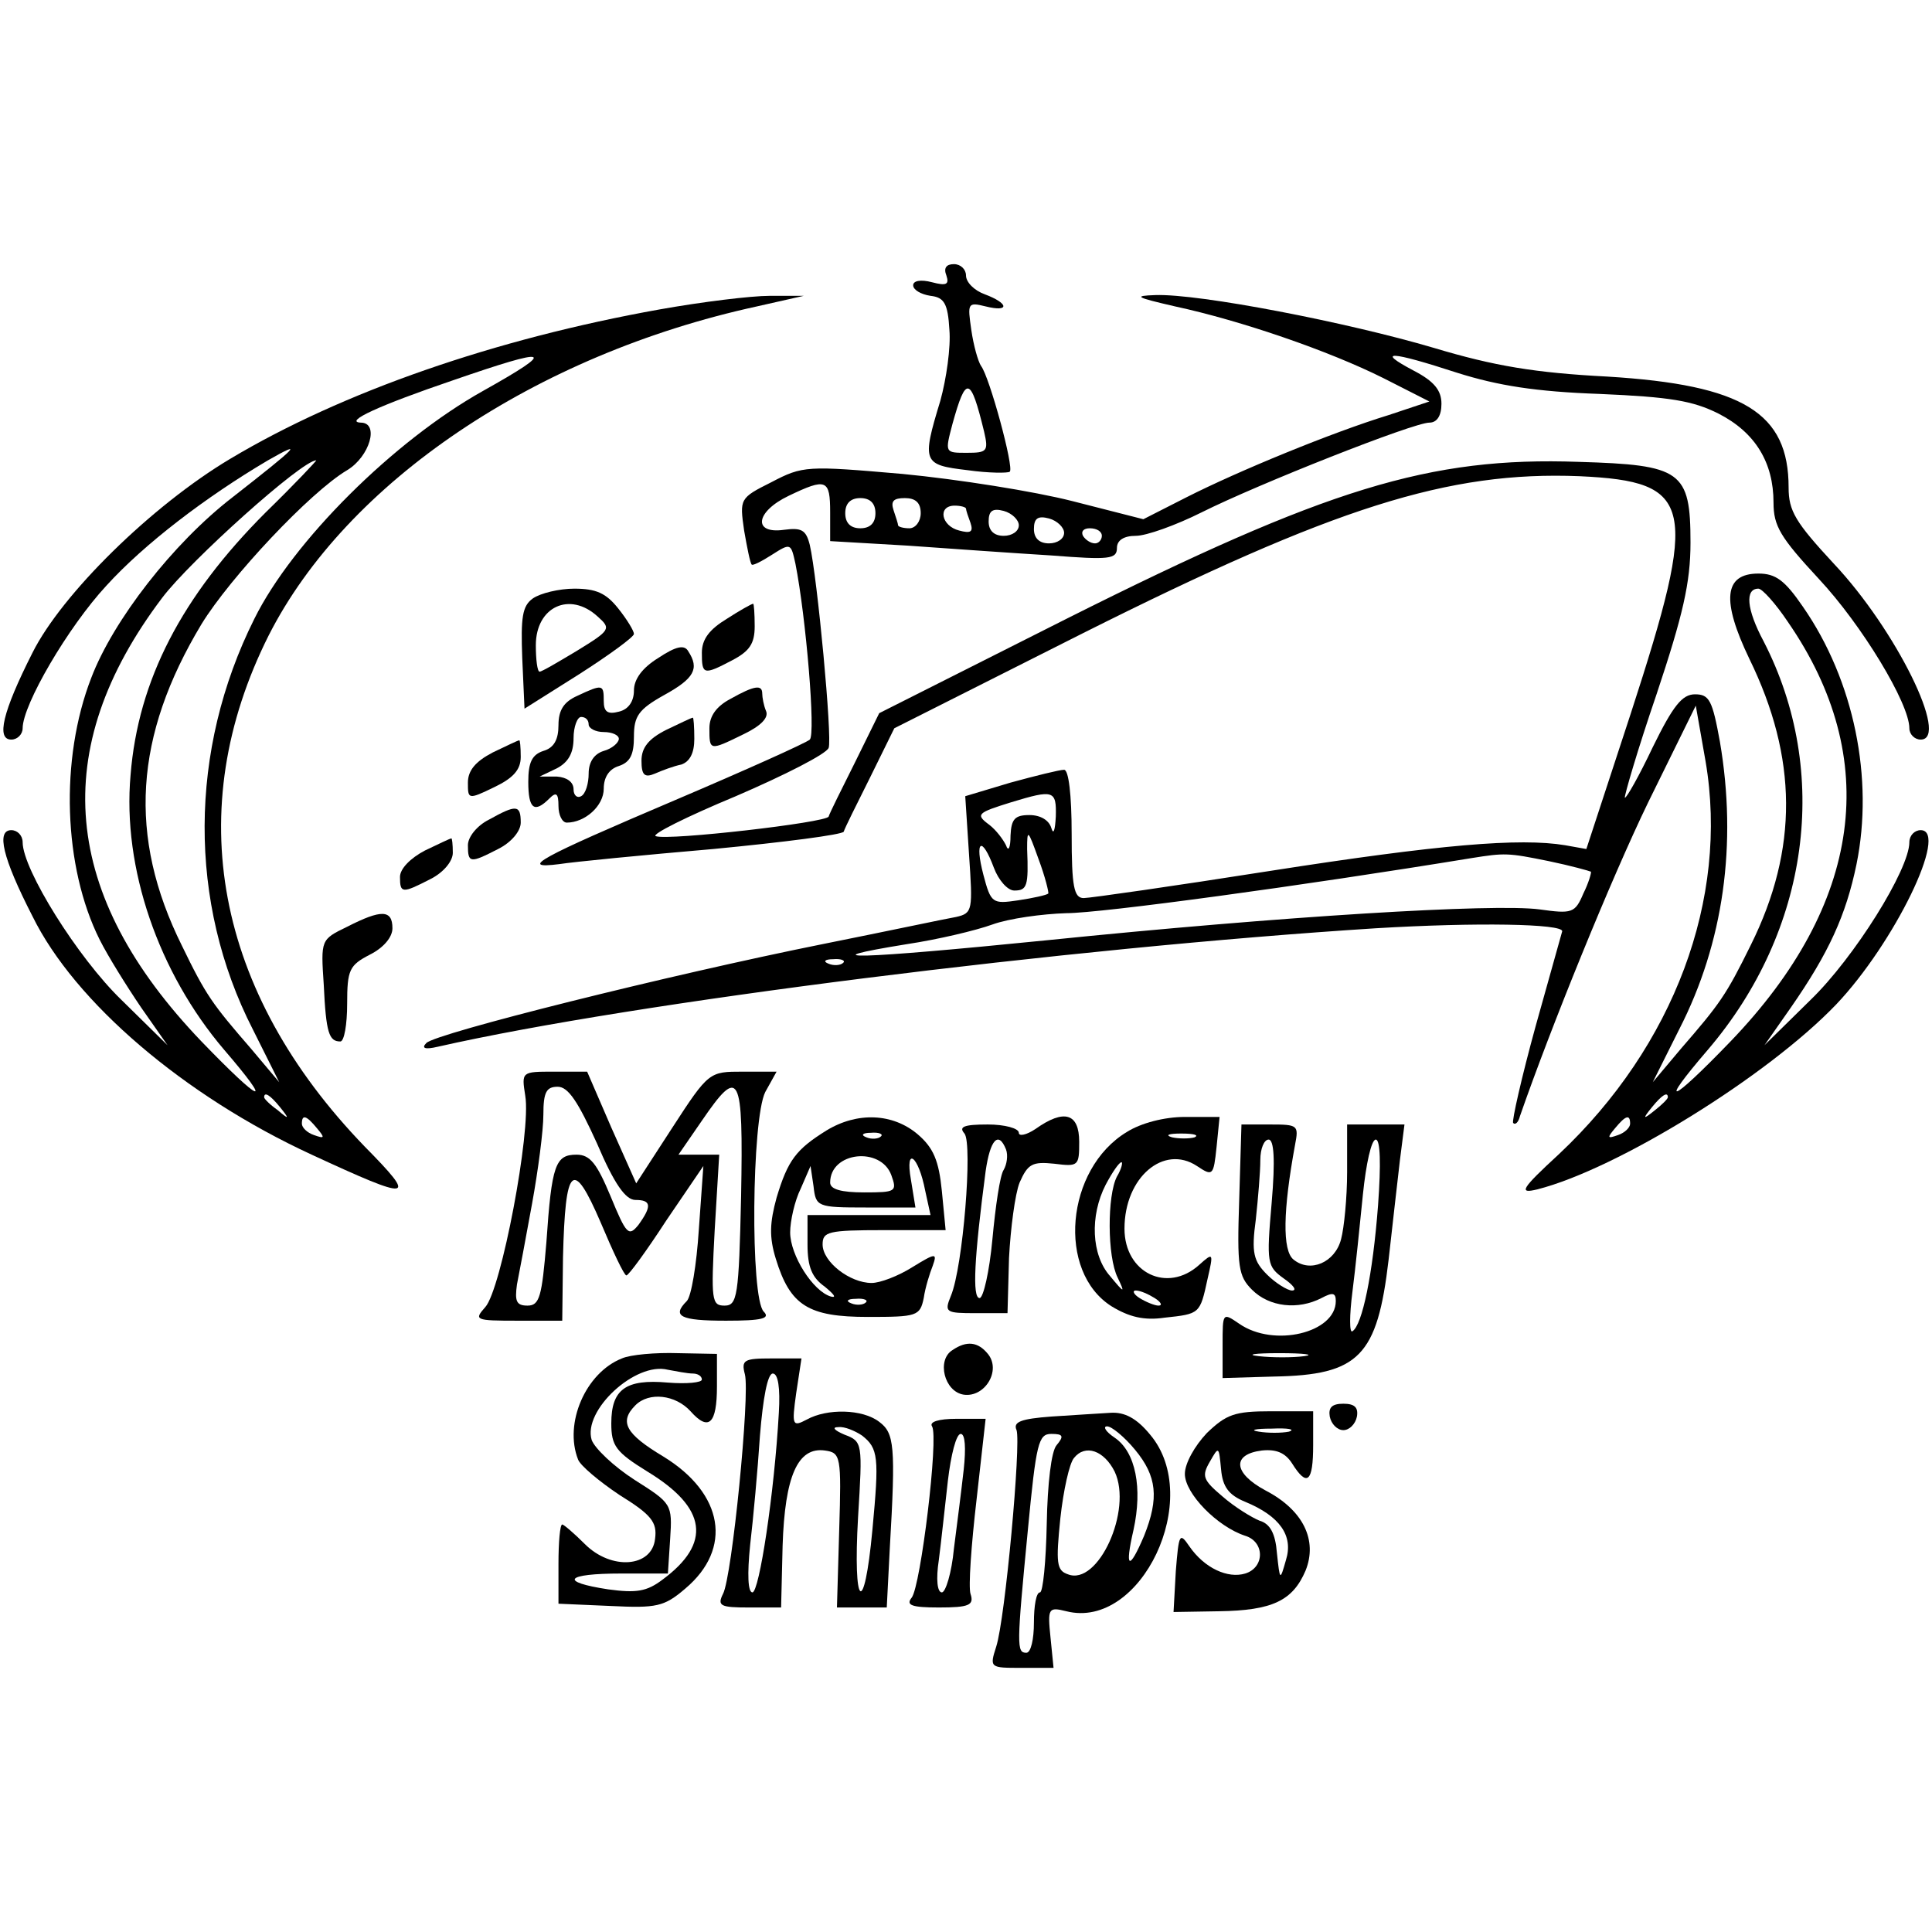 <?xml version="1.0" standalone="no"?>
<!DOCTYPE svg PUBLIC "-//W3C//DTD SVG 20010904//EN"
 "http://www.w3.org/TR/2001/REC-SVG-20010904/DTD/svg10.dtd">
<svg version="1.0" xmlns="http://www.w3.org/2000/svg"
 width="256pt" height="256pt" viewBox="0 0 256 256"
 preserveAspectRatio="xMidYMid meet">
<g transform="translate(0,256) scale(0.1,-0.1)"
fill="#000000" stroke="none">
<path d="M1254 2195 c4 -12 0 -14 -19 -9 -15 4 -25 2 -25 -4 0 -6 10 -12 23
-14 18 -2 23 -10 25 -45 2 -23 -4 -65 -12 -94 -25 -82 -23 -85 36 -92 28 -4
54 -4 56 -2 6 5 -27 126 -38 140 -4 6 -10 27 -13 48 -5 35 -5 37 19 31 32 -8
31 4 -1 16 -14 5 -25 16 -25 25 0 8 -7 15 -16 15 -10 0 -14 -5 -10 -15z m50
-207 c6 -26 4 -28 -23 -28 -29 0 -29 0 -19 38 18 65 24 64 42 -10z"/>
<path d="M874 2150 c-218 -39 -420 -109 -569 -198 -104 -62 -223 -179 -262
-257 -40 -79 -48 -115 -28 -115 8 0 15 7 15 15 0 31 60 134 111 189 50 55 131
117 214 166 49 28 40 19 -47 -49 -79 -61 -158 -163 -187 -239 -42 -108 -37
-251 11 -347 11 -22 36 -62 55 -90 l35 -50 -61 60 c-58 56 -131 173 -131 209
0 9 -7 16 -15 16 -20 0 -12 -36 28 -114 56 -114 201 -238 370 -316 134 -62
141 -61 70 11 -198 205 -243 446 -127 677 103 203 353 372 647 436 l62 14 -45
0 c-25 0 -90 -8 -146 -18z m-234 -108 c-118 -66 -252 -199 -303 -302 -87 -174
-88 -376 -2 -544 l35 -70 -37 44 c-52 60 -60 71 -92 137 -72 145 -63 278 26
426 38 62 144 175 193 204 30 18 43 63 18 63 -23 1 25 23 122 56 130 45 140
42 40 -14z m-288 -161 c-111 -111 -169 -222 -179 -348 -11 -123 37 -262 124
-364 67 -78 50 -72 -30 11 -186 194 -204 387 -52 588 37 49 185 182 204 182 1
0 -28 -31 -67 -69z m19 -788 c13 -16 12 -17 -3 -4 -10 7 -18 15 -18 17 0 8 8
3 21 -13z m49 -28 c11 -13 10 -14 -4 -9 -9 3 -16 10 -16 15 0 13 6 11 20 -6z"/>
<path d="M1557 2154 c88 -19 204 -59 276 -95 l61 -31 -54 -18 c-75 -23 -199
-74 -268 -109 l-57 -29 -94 24 c-51 13 -152 29 -225 36 -127 11 -132 11 -174
-11 -42 -21 -42 -22 -36 -64 4 -23 8 -43 10 -45 1 -2 13 4 27 13 25 16 25 15
31 -12 14 -71 27 -226 19 -233 -4 -4 -84 -40 -178 -80 -181 -77 -209 -92 -154
-85 19 3 111 12 204 20 94 9 171 19 173 23 1 4 17 36 35 72 l32 65 250 126
c333 167 484 215 658 208 152 -7 158 -37 68 -314 l-59 -180 -28 5 c-60 10
-167 1 -391 -34 -127 -20 -239 -36 -247 -36 -13 0 -16 15 -16 85 0 52 -4 85
-10 85 -6 0 -38 -8 -71 -17 l-60 -18 5 -77 c5 -74 5 -78 -17 -83 -12 -2 -92
-19 -177 -36 -204 -41 -512 -118 -525 -131 -7 -7 -2 -9 15 -5 260 59 835 131
1243 157 133 8 248 6 247 -4 0 0 -16 -57 -35 -125 -19 -69 -32 -127 -30 -129
3 -3 7 1 9 9 41 118 121 315 170 416 l63 128 13 -74 c31 -182 -42 -377 -194
-520 -51 -47 -54 -53 -29 -47 106 27 305 150 396 245 77 81 150 231 112 231
-8 0 -15 -7 -15 -16 0 -36 -73 -153 -131 -209 l-61 -60 35 50 c50 72 73 122
87 190 23 113 -3 243 -71 341 -24 35 -36 44 -59 44 -46 0 -49 -36 -12 -113 64
-131 65 -252 2 -379 -33 -67 -41 -78 -93 -138 l-37 -44 35 70 c59 115 77 246
54 381 -10 55 -14 63 -33 63 -17 0 -29 -15 -56 -70 -18 -38 -35 -68 -37 -67
-1 2 17 64 42 137 35 105 45 148 45 201 0 95 -12 103 -148 107 -198 7 -334
-35 -677 -207 l-250 -126 -32 -65 c-18 -36 -34 -68 -35 -72 -3 -8 -212 -32
-229 -26 -7 2 41 26 106 53 65 28 120 56 123 64 5 13 -15 226 -25 269 -5 20
-11 23 -34 20 -42 -6 -38 24 6 45 50 24 55 22 55 -22 l0 -38 103 -6 c56 -4
141 -10 190 -13 77 -6 87 -5 87 10 0 10 9 16 25 16 14 0 53 14 87 31 76 38
281 119 302 119 10 0 16 9 16 25 0 18 -10 30 -37 44 -51 27 -31 26 58 -3 54
-17 104 -25 189 -28 93 -4 123 -9 157 -26 49 -25 73 -65 73 -118 0 -31 9 -46
60 -101 57 -61 120 -165 120 -198 0 -8 7 -15 15 -15 39 0 -33 146 -115 233
-51 55 -60 70 -60 101 0 99 -60 136 -240 147 -96 5 -150 14 -230 38 -115 34
-311 72 -369 70 -30 -1 -26 -3 26 -15z m-397 -274 c0 -13 -7 -20 -20 -20 -13
0 -20 7 -20 20 0 13 7 20 20 20 13 0 20 -7 20 -20z m60 0 c0 -11 -7 -20 -15
-20 -8 0 -15 2 -15 4 0 2 -3 11 -6 20 -4 12 0 16 15 16 14 0 21 -6 21 -20z
m60 6 c0 -2 3 -11 6 -19 4 -12 0 -14 -15 -10 -24 6 -29 33 -6 33 8 0 15 -2 15
-4z m70 -22 c0 -8 -9 -14 -20 -14 -13 0 -20 7 -20 19 0 14 5 18 20 14 11 -3
20 -12 20 -19z m60 -10 c0 -8 -9 -14 -20 -14 -13 0 -20 7 -20 19 0 14 5 18 20
14 11 -3 20 -12 20 -19z m50 -4 c0 -5 -4 -10 -9 -10 -6 0 -13 5 -16 10 -3 6 1
10 9 10 9 0 16 -4 16 -10z m909 -114 c125 -181 99 -374 -76 -556 -80 -83 -97
-89 -30 -11 135 158 163 368 74 541 -23 43 -25 70 -7 70 5 0 23 -20 39 -44z
m-970 -258 c-1 -18 -3 -25 -6 -15 -3 10 -14 17 -29 17 -19 0 -24 -5 -25 -27 0
-17 -3 -22 -6 -13 -4 8 -13 20 -22 27 -19 14 -16 16 29 30 56 17 60 16 59 -19z
m-10 -102 c-2 -2 -20 -6 -40 -9 -34 -5 -36 -4 -46 34 -12 46 -2 52 14 9 6 -16
18 -30 27 -30 17 0 19 6 17 55 0 27 1 26 15 -13 9 -24 14 -45 13 -46z m663 43
c29 -6 54 -13 56 -14 1 -1 -3 -15 -10 -29 -11 -26 -15 -27 -58 -21 -60 8 -341
-9 -654 -41 -249 -25 -320 -27 -184 -5 40 6 91 18 113 26 22 8 66 14 98 15 46
0 311 36 537 73 44 7 48 7 102 -4z m-935 -135 c-3 -3 -12 -4 -19 -1 -8 3 -5 6
6 6 11 1 17 -2 13 -5z m1093 -178 c0 -2 -8 -10 -17 -17 -16 -13 -17 -12 -4 4
13 16 21 21 21 13z m-50 -35 c0 -5 -7 -12 -16 -15 -14 -5 -15 -4 -4 9 14 17
20 19 20 6z"/>
<path d="M706 1767 c-14 -10 -16 -25 -14 -79 l3 -67 73 46 c39 25 72 49 72 53
0 4 -9 19 -21 34 -16 20 -29 26 -58 26 -20 0 -45 -6 -55 -13z m86 -24 c18 -16
17 -18 -27 -45 -25 -15 -47 -28 -50 -28 -3 0 -5 16 -5 35 0 51 45 72 82 38z"/>
<path d="M963 1740 c-23 -14 -33 -27 -33 -45 0 -29 2 -30 40 -10 23 12 30 22
30 45 0 17 -1 30 -2 30 -2 0 -18 -9 -35 -20z"/>
<path d="M872 1688 c-21 -13 -32 -28 -32 -43 0 -14 -7 -25 -20 -28 -15 -4 -20
0 -20 14 0 22 -1 23 -35 7 -18 -8 -25 -19 -25 -39 0 -19 -6 -30 -20 -34 -15
-5 -20 -15 -20 -41 0 -36 8 -42 28 -22 9 9 12 7 12 -10 0 -12 5 -22 11 -22 24
0 49 22 49 45 0 15 7 26 20 30 15 5 20 15 20 39 0 27 6 36 40 55 40 22 47 35
32 58 -5 9 -16 7 -40 -9z m-92 -88 c0 -5 9 -10 20 -10 11 0 20 -4 20 -9 0 -5
-9 -13 -20 -16 -13 -4 -20 -15 -20 -30 0 -13 -4 -27 -10 -30 -5 -3 -10 1 -10
9 0 10 -9 16 -22 17 l-23 0 23 11 c15 8 22 20 22 40 0 15 5 28 10 28 6 0 10
-4 10 -10z"/>
<path d="M968 1634 c-19 -10 -28 -23 -28 -39 0 -30 0 -30 45 -8 23 11 34 22
30 31 -3 7 -5 18 -5 23 0 12 -10 11 -42 -7z"/>
<path d="M883 1593 c-24 -12 -33 -24 -33 -41 0 -19 4 -23 18 -17 9 4 25 10 35
12 11 4 17 15 17 34 0 16 -1 29 -2 28 -2 0 -18 -8 -35 -16z"/>
<path d="M653 1563 c-23 -12 -33 -24 -33 -40 0 -22 0 -23 35 -6 25 12 35 23
35 40 0 13 -1 23 -2 22 -2 0 -18 -8 -35 -16z"/>
<path d="M648 1474 c-16 -8 -28 -23 -28 -34 0 -24 3 -24 40 -5 18 9 30 24 30
35 0 24 -6 24 -42 4z"/>
<path d="M563 1433 c-19 -10 -33 -24 -33 -35 0 -22 3 -22 40 -3 18 9 30 24 30
35 0 11 -1 20 -2 19 -2 0 -18 -8 -35 -16z"/>
<path d="M460 1332 c-35 -17 -35 -17 -31 -77 3 -64 7 -75 22 -75 5 0 9 22 9
50 0 45 3 51 30 65 18 9 30 23 30 35 0 25 -15 25 -60 2z"/>
<path d="M696 1108 c8 -47 -32 -257 -53 -280 -15 -17 -14 -18 43 -18 l59 0 1
84 c3 122 13 132 50 46 16 -38 31 -70 34 -70 3 0 27 33 53 73 l49 72 -6 -84
c-3 -47 -10 -89 -16 -95 -20 -20 -9 -26 52 -26 48 0 59 3 50 12 -18 18 -16
255 2 291 l15 27 -45 0 c-44 0 -45 0 -93 -74 l-48 -74 -33 74 -32 74 -44 0
c-43 0 -43 0 -38 -32z m95 -63 c23 -54 38 -75 51 -75 21 0 22 -8 4 -33 -13
-16 -16 -13 -37 38 -18 43 -27 55 -45 55 -28 0 -33 -13 -40 -116 -6 -72 -9
-84 -25 -84 -15 0 -17 6 -14 28 3 15 12 63 20 107 8 44 15 97 15 118 0 30 4
37 19 37 14 0 27 -20 52 -75z m191 -70 c-3 -133 -5 -145 -22 -145 -17 0 -18 7
-13 100 l6 100 -27 0 -27 0 31 45 c50 73 55 64 52 -100z"/>
<path d="M1095 1062 c-40 -25 -51 -39 -66 -89 -9 -33 -10 -52 -1 -81 19 -62
43 -77 122 -77 65 0 69 1 74 25 2 14 8 33 12 43 6 17 4 17 -27 -2 -19 -12 -43
-21 -54 -21 -29 0 -65 28 -65 51 0 17 7 19 81 19 l82 0 -5 52 c-4 40 -11 57
-32 75 -33 28 -80 30 -121 5z m72 -8 c-3 -3 -12 -4 -19 -1 -8 3 -5 6 6 6 11 1
17 -2 13 -5z m14 -51 c8 -22 6 -23 -36 -23 -30 0 -45 4 -45 13 0 41 67 48 81
10z m45 -21 l7 -32 -82 0 -81 0 0 -39 c0 -30 6 -44 23 -56 12 -10 16 -15 8
-13 -24 7 -54 55 -54 85 0 15 6 42 14 58 l13 30 4 -27 c3 -27 5 -28 69 -28
l66 0 -6 37 c-8 45 10 32 19 -15z m-79 -148 c-3 -3 -12 -4 -19 -1 -8 3 -5 6 6
6 11 1 17 -2 13 -5z"/>
<path d="M1372 1064 c-12 -8 -22 -10 -22 -5 0 6 -19 11 -41 11 -32 0 -39 -3
-31 -12 11 -14 -2 -177 -18 -215 -9 -22 -7 -23 33 -23 l42 0 2 73 c2 39 8 85
14 100 11 25 17 28 46 25 32 -4 33 -3 33 29 0 38 -20 44 -58 17z m-39 -27 c3
-8 1 -20 -3 -27 -5 -7 -11 -49 -15 -92 -4 -43 -12 -78 -17 -78 -10 0 -7 54 8
168 6 42 17 54 27 29z"/>
<path d="M1493 1060 c-81 -49 -93 -185 -20 -231 23 -14 43 -19 70 -15 47 5 47
5 57 51 8 35 8 36 -11 19 -42 -38 -99 -11 -99 48 0 68 52 112 96 83 21 -14 22
-13 26 25 l4 40 -46 0 c-27 0 -58 -8 -77 -20z m90 -7 c-7 -2 -21 -2 -30 0 -10
3 -4 5 12 5 17 0 24 -2 18 -5z m-103 -52 c-13 -25 -13 -106 1 -134 10 -21 9
-21 -10 2 -25 28 -27 80 -6 121 9 17 18 30 21 30 2 0 0 -9 -6 -19z m50 -161
c8 -5 11 -10 5 -10 -5 0 -17 5 -25 10 -8 5 -10 10 -5 10 6 0 17 -5 25 -10z"/>
<path d="M1642 970 c-3 -89 -1 -101 17 -119 23 -23 61 -27 92 -11 15 8 19 7
19 -4 0 -42 -82 -62 -128 -30 -22 15 -22 15 -22 -28 l0 -44 68 2 c113 2 137
27 152 155 5 46 12 105 15 132 l6 47 -38 0 -38 0 0 -63 c0 -34 -4 -74 -8 -89
-8 -31 -41 -45 -63 -27 -15 12 -14 65 2 152 5 26 4 27 -33 27 l-38 0 -3 -100z
m43 -4 c-7 -80 -6 -84 16 -100 13 -9 18 -16 11 -16 -6 0 -22 10 -33 21 -18 18
-21 29 -15 73 3 28 6 63 6 79 0 15 5 27 11 27 7 0 9 -26 4 -84z m141 -3 c-7
-92 -21 -159 -34 -167 -4 -3 -4 21 0 52 4 31 10 90 14 130 4 39 11 72 17 72 6
0 7 -32 3 -87z m-98 -200 c-15 -2 -42 -2 -60 0 -18 2 -6 4 27 4 33 0 48 -2 33
-4z"/>
<path d="M1262 771 c-21 -13 -11 -55 15 -59 28 -4 50 32 32 54 -13 16 -28 18
-47 5z"/>
<path d="M824 760 c-48 -19 -77 -86 -58 -134 3 -8 28 -29 55 -47 42 -26 50
-36 47 -58 -4 -38 -58 -42 -93 -7 -14 14 -28 26 -30 26 -3 0 -5 -24 -5 -52 l0
-53 69 -3 c61 -3 71 -1 99 23 63 53 51 126 -29 175 -50 30 -59 46 -37 68 18
18 53 14 73 -8 24 -27 35 -17 35 33 l0 43 -52 1 c-29 1 -63 -2 -74 -7z m94
-20 c6 0 12 -3 12 -8 0 -4 -20 -6 -45 -4 -56 5 -75 -9 -75 -54 0 -30 6 -38 48
-64 79 -48 85 -95 20 -143 -21 -16 -35 -18 -72 -13 -66 10 -57 21 17 21 l62 0
3 46 c3 46 2 47 -47 78 -28 18 -53 42 -57 53 -12 39 58 104 101 93 11 -2 26
-5 33 -5z"/>
<path d="M987 739 c7 -26 -17 -269 -29 -291 -8 -16 -3 -18 34 -18 l43 0 2 82
c3 92 20 131 56 126 21 -3 22 -7 19 -105 l-3 -103 33 0 33 0 4 78 c8 137 6
153 -14 168 -22 17 -69 18 -96 3 -19 -10 -20 -8 -14 35 l7 46 -40 0 c-36 0
-40 -2 -35 -21z m45 -51 c-6 -107 -26 -238 -35 -238 -6 0 -7 24 -3 63 4 34 10
99 13 145 4 49 10 82 17 82 7 0 10 -19 8 -52z m110 -30 c22 -17 23 -29 14
-125 -11 -118 -26 -104 -19 17 6 98 6 100 -18 109 -14 6 -17 10 -8 10 8 1 22
-5 31 -11z"/>
<path d="M1762 683 c2 -10 10 -18 18 -18 8 0 16 8 18 18 2 12 -3 17 -18 17
-15 0 -20 -5 -18 -17z"/>
<path d="M1393 683 c-40 -3 -51 -7 -46 -18 6 -18 -15 -250 -27 -287 -9 -28 -8
-28 33 -28 l43 0 -4 40 c-4 39 -3 41 21 35 99 -25 182 150 111 234 -18 22 -34
30 -52 29 -15 -1 -50 -3 -79 -5z m111 -44 c29 -35 32 -64 12 -114 -20 -47 -26
-44 -14 8 12 55 3 103 -25 122 -12 8 -16 15 -10 15 6 0 23 -14 37 -31z m-104
6 c-7 -8 -12 -51 -13 -104 -1 -50 -5 -91 -9 -91 -5 0 -8 -18 -8 -40 0 -22 -4
-40 -10 -40 -13 0 -13 8 2 163 11 115 14 127 31 127 16 0 17 -3 7 -15z m77
-35 c24 -51 -22 -152 -62 -136 -15 5 -16 15 -10 74 4 37 12 73 18 80 15 19 40
10 54 -18z"/>
<path d="M1599 661 c-16 -17 -29 -40 -29 -54 0 -26 43 -70 80 -82 26 -8 26
-42 0 -50 -23 -7 -54 7 -74 36 -13 19 -14 17 -18 -33 l-3 -54 60 1 c71 1 98
14 115 54 16 40 -3 80 -53 106 -43 23 -45 48 -5 53 19 2 31 -3 40 -17 20 -32
28 -25 28 24 l0 45 -56 0 c-48 0 -59 -4 -85 -29z m109 2 c-10 -2 -28 -2 -40 0
-13 2 -5 4 17 4 22 1 32 -1 23 -4z m-58 -93 c46 -19 64 -45 54 -77 -8 -28 -8
-28 -12 9 -2 26 -9 39 -23 43 -10 4 -33 18 -49 32 -26 22 -28 27 -17 46 12 21
12 21 15 -10 2 -23 10 -34 32 -43z"/>
<path d="M1235 670 c9 -14 -15 -212 -27 -227 -8 -10 0 -13 36 -13 40 0 47 3
42 18 -3 9 1 65 8 125 l12 107 -39 0 c-23 0 -36 -4 -32 -10z m42 -57 c-3 -27
-9 -74 -13 -105 -3 -32 -11 -58 -16 -58 -6 0 -8 17 -4 43 3 23 8 70 12 105 4
34 11 62 17 62 6 0 7 -19 4 -47z"/>
</g>
</svg>

